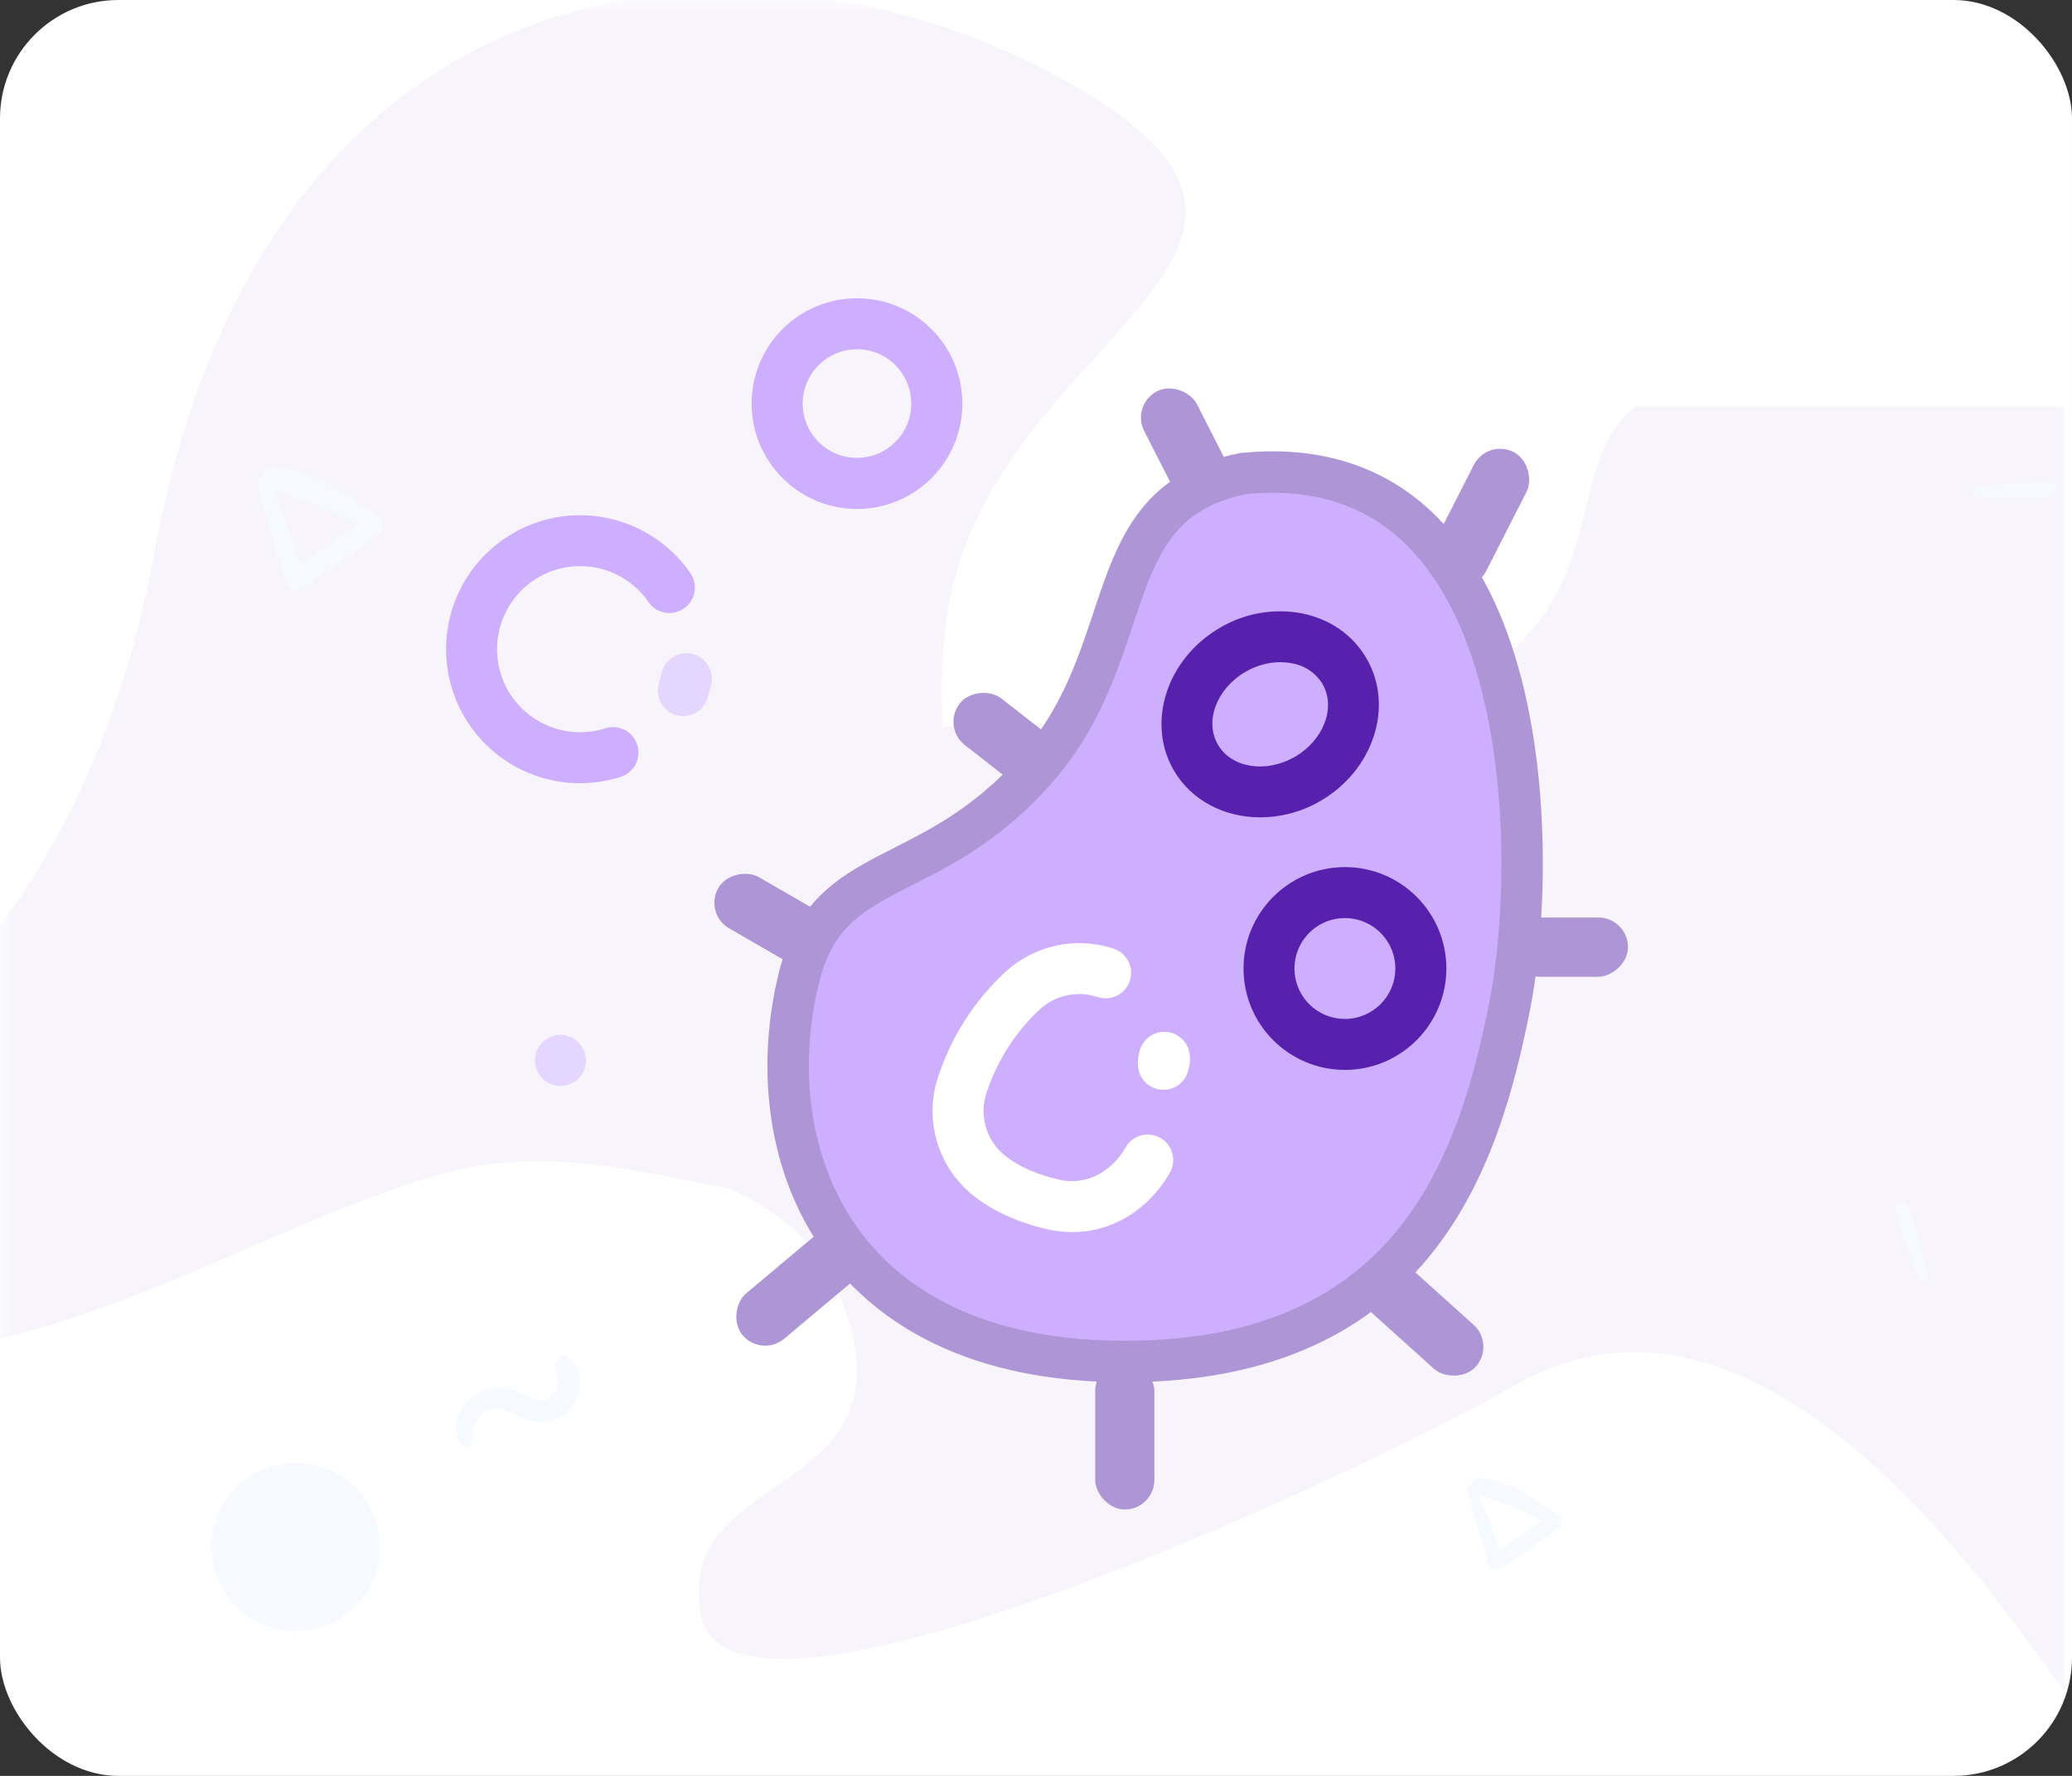 <svg xmlns="http://www.w3.org/2000/svg" xmlns:xlink="http://www.w3.org/1999/xlink" width="70" height="60" viewBox="0 0 70 60">
    <rect x="0" y="0" width="70" height="60" fill="#333333" stroke="none"/>
    <defs>
        <rect id="prefix__a" width="70" height="60" x="0" y="0" rx="4"/>
    </defs>
    <g fill="none" fill-rule="evenodd">
        <mask id="prefix__b" fill="#fff">
            <use xlink:href="#prefix__a"/>
        </mask>
        <use fill="#FFF" xlink:href="#prefix__a"/>
        <g fill-rule="nonzero" mask="url(#prefix__b)" opacity=".05">
            <g transform="translate(-12 -8)">
                <path fill="#5721AE" d="M17.184 26.814C13.283 48.016-5.304 47.71 2.514 52.223c7.819 4.514 17.144-2.611 24.543-4.594 7.4-1.982 14.032 4.584 18.151-2.55 4.12-7.135-2.338-6.07-1.273-15.85 1.066-9.78 14.5-12.477 4.337-18.345-10.163-5.868-27.186-5.272-31.088 15.93z"/>
                <path fill="#5721AE" d="M63.113 54.836c-4.928 2.846-26.383 12.933-27.418 7.76-1.034-5.173 7.545-3.803 4.656-10.864-2.888-7.06-15.52-2.586-13.968-11.898 1.784-10.703 29.769-5.627 35.044-8.673 5.275-3.045 3.238-7.364 5.825-9.433h14.485v43.455c-6.89-10.088-13.098-13.537-18.624-10.347z"/>
                <circle cx="21.986" cy="60.268" r="2.845" fill="#3792FC"/>
                <path fill="#3792FC" d="M76.483 48.778c-.105-.277-.494-.134-.43.147.178.775.464 1.559.774 2.29.063.148.333.123.297-.058-.152-.795-.35-1.622-.64-2.379zM28.14 55.944c.332-.52.8-.39 1.255-.16.462.233.899.372 1.4.155.785-.339 1.155-1.524.405-2.081-.242-.182-.482.116-.45.346.045.317.203.67-.07.942-.364.365-.792.058-1.158-.106-.393-.177-.813-.216-1.217-.052-.698.283-1.206 1.23-.65 1.87.077.089.265.048.285-.076.045-.296.037-.577.2-.838zM21.67 27.666c.082.263.332.347.56.191.892-.607 1.781-1.2 2.628-1.872.162-.13.127-.39-.032-.5-.99-.679-2.324-1.682-3.58-1.688-.318-.003-.542.448-.218.633.506.292 1.113.396 1.655.62.624.26 1.244.565 1.795.957.013-.181.026-.363.036-.545-.944.581-1.834 1.233-2.73 1.883l.53.107c-.384-1.084-.776-2.159-1.201-3.227-.095-.224-.478-.1-.413.137.299 1.11.627 2.207.97 3.304zM81.288 24.778c.305-.03.266-.445-.03-.456-.817-.032-1.674.038-2.482.147-.16.022-.21.29-.022.306.83.062 1.703.086 2.534.003zM57.3 27.762c.643.78 1.893.943 2.696.323 1.944-1.501-.083-4.266-2.179-3.694-.389.106-.291.66.092.68.612.035 1.27.058 1.758.49.526.46.538 1.24.106 1.772-1.144 1.404-3.128-.663-1.927-1.921.154-.158-.08-.392-.24-.24-.718.689-.99 1.76-.306 2.59zM62.294 60.842c.061.197.249.26.42.144.669-.456 1.336-.901 1.97-1.405.123-.097.096-.292-.023-.375-.743-.509-1.743-1.26-2.686-1.266-.238-.002-.406.336-.163.475.38.219.835.297 1.242.465.467.195.932.423 1.346.718.01-.136.02-.273.027-.409-.709.436-1.376.925-2.047 1.412l.396.08c-.287-.813-.581-1.619-.9-2.42-.069-.167-.356-.075-.31.103.224.832.47 1.655.728 2.478z"/>
            </g>
        </g>
        <g mask="url(#prefix__b)">
            <g transform="translate(15 10)">
                <path fill="#CEAFFF" stroke="#AD95D6" stroke-width="1.4" d="M23 36c9.941 0 12-7 13-12s1-19-9-18c-5 1-3.417 5.939-7 10s-7 3-8 7c-1.434 5.735 1.059 13 11 13z"/>
                <rect width="2" height="4" x="24" y="3" fill="#AD95D6" rx="1" transform="rotate(-27 25 5)"/>
                <rect width="2" height="5" x="34" y="5" fill="#AD95D6" rx="1" transform="rotate(27 35 7.5)"/>
                <rect width="2" height="4" x="37" y="20" fill="#AD95D6" rx="1" transform="rotate(90 38 22)"/>
                <rect width="2" height="5" x="32" y="32" fill="#AD95D6" rx="1" transform="rotate(132 33 34.5)"/>
                <rect width="2" height="5" x="22" y="36" fill="#AD95D6" rx="1" transform="rotate(180 23 38.5)"/>
                <rect width="2" height="5" x="11" y="31" fill="#AD95D6" rx="1" transform="rotate(-130 12 33.5)"/>
                <rect width="2" height="4" x="10" y="19" fill="#AD95D6" rx="1" transform="rotate(-60 11 21)"/>
                <rect width="2" height="4" x="18" y="13" fill="#AD95D6" rx="1" transform="rotate(-52 19 15)"/>
                <path fill="#CEAFFF" fill-rule="nonzero" d="M13.952 7.197c1.44 0 2.738-.867 3.29-2.197.55-1.33.246-2.862-.772-3.88C15.452.102 13.921-.203 12.59.348c-1.33.55-2.197 1.849-2.197 3.289.002 1.965 1.594 3.557 3.559 3.56zm0-5.397c1.013 0 1.834.821 1.834 1.834 0 1.013-.821 1.834-1.834 1.834-1.013 0-1.834-.821-1.834-1.834.003-1.012.822-1.831 1.834-1.834zM4.597 16.46c.458 0 .912-.069 1.349-.205.3-.086.531-.328.602-.632.071-.305-.028-.624-.26-.834-.231-.21-.559-.278-.855-.178-1.378.43-2.858-.257-3.42-1.587-.56-1.33-.02-2.87 1.25-3.558 1.27-.687 2.853-.299 3.661.898.275.369.79.457 1.172.2.38-.257.493-.767.255-1.16-1.206-1.789-3.507-2.478-5.498-1.647-1.99.831-3.118 2.952-2.695 5.067.424 2.115 2.28 3.638 4.438 3.639l.001-.003z"/>
                <path fill="#E5D6FF" fill-rule="nonzero" d="M8.908 13.58c.05-.155.092-.313.124-.473.064-.303-.04-.616-.27-.821-.23-.206-.554-.272-.846-.173-.293.098-.51.346-.571.649-.02.098-.046.196-.077.292-.101.295-.035.622.173.855.208.232.526.334.83.265.305-.068.549-.296.637-.596v.003zM4.649 25.35c-.032-.048-.068-.092-.108-.133-.16-.161-.38-.252-.608-.252-.229 0-.448.09-.609.252-.04.04-.077.084-.107.132-.032.047-.06.097-.08.149-.022.052-.038.106-.05.161-.01.055-.016.111-.015.167-.001.23.09.45.252.612.04.04.083.076.13.107.047.032.097.058.149.08.052.021.106.038.161.05.056.01.112.017.169.017.23 0 .45-.092.611-.254.04-.04.076-.084.108-.13.03-.047.057-.097.078-.149.022-.052.038-.106.049-.162.033-.166.016-.34-.049-.497-.021-.053-.049-.103-.081-.15z"/>
                <path fill="#FFF" fill-rule="nonzero" d="M20.106 24.123c.513-.484 1.245-.657 1.921-.454l.042.013c.295.103.623.038.856-.17.234-.207.336-.525.269-.83-.068-.305-.296-.55-.596-.638l-.057-.019c-1.264-.385-2.636-.066-3.601.835-1.025.96-1.794 2.161-2.237 3.494-.458 1.338-.102 2.821.914 3.806.846.802 1.966 1.188 2.756 1.37.28.064.568.097.856.097.62.002 1.23-.159 1.77-.467.635-.365 1.16-.895 1.52-1.535.155-.267.155-.598 0-.866-.156-.267-.443-.43-.753-.428-.31.003-.594.172-.744.443-.208.373-.514.682-.885.894-.42.233-.912.298-1.378.183-.582-.134-1.392-.406-1.956-.94-.53-.523-.713-1.305-.467-2.009.35-1.059.958-2.014 1.77-2.779z"/>
                <path fill="#FFF" fill-rule="nonzero" d="M23.493 25.546c-.05.159-.066.327-.045.493.042.442.412.78.856.78h.082c.387-.037.701-.327.768-.71.054-.172.064-.355.03-.533-.07-.407-.42-.707-.833-.714-.413-.008-.773.28-.858.684z"/>
                <path fill="#5721AE" fill-rule="nonzero" d="M33.864 22.722c0-1.892-1.534-3.426-3.426-3.426-1.893 0-3.427 1.534-3.427 3.426 0 1.893 1.534 3.426 3.427 3.426 1.89-.002 3.423-1.534 3.426-3.426zm-3.426 1.704c-.69 0-1.312-.414-1.576-1.05-.264-.637-.119-1.37.368-1.858.488-.488 1.22-.634 1.857-.37s1.053.885 1.053 1.574c-.002.94-.763 1.702-1.702 1.704zM31.171 12.252c-.463-.802-1.248-1.346-2.21-1.533-.942-.173-1.915 0-2.74.487-1.797 1.038-2.501 3.196-1.572 4.81.596 1.035 1.722 1.599 2.926 1.599.714-.002 1.415-.192 2.032-.552 1.793-1.038 2.497-3.196 1.564-4.81zm-2.43 3.32c-.974.562-2.14.375-2.597-.417-.458-.793-.037-1.896.938-2.459.354-.208.756-.32 1.166-.324.13 0 .259.012.386.037.436.07.82.326 1.048.704.455.794.034 1.896-.94 2.46v-.002z"/>
            </g>
        </g>
    </g>
</svg>
